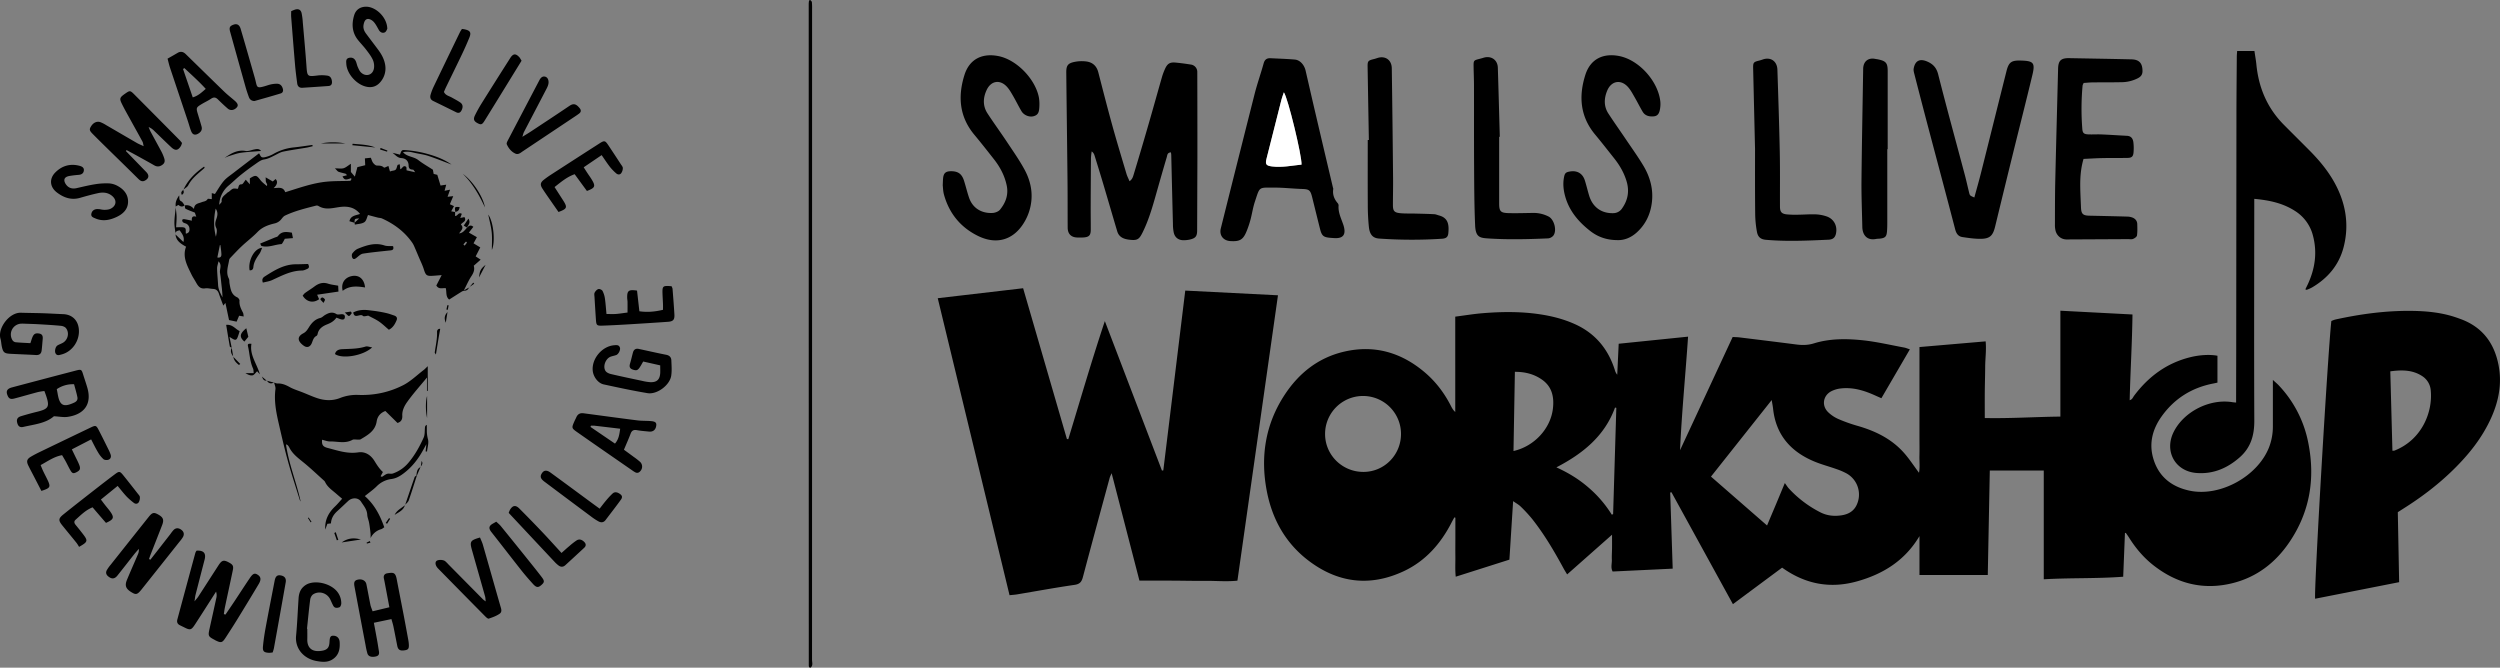 <svg data-name="Layer 1" xmlns="http://www.w3.org/2000/svg" viewBox="0 0 3902.34 1042.18"><rect x="0" y="0" width="3902.34" height="1042.18" fill="#808080" stroke="none"/><path d="M2996.16 541.72l103.3-8.87c1.32 13.57-.65 26.69-.72 39.79s-.51 26-.62 39c-.11 13.26 0 26.53 0 40.88 38.69.85 77.75-1.77 118-2.25V485l112.55 5.88c-.58 44.82-3.3 88.93-4.39 133.81 4.18-1.07 5.1-4.54 6.88-6.92 22.52-30.07 51.12-51.2 88-60.25 14.62-3.58 30.21-4.45 42.14-2.22v41.95c-2.22.48-4.39 1-6.58 1.41-33.58 6.51-60.68 23.52-80.53 51.28-13.75 19.24-19.87 40.88-13.46 64.32 8 29.37 28.82 45.84 57.72 51.77 47.31 9.7 105.42-22.49 123.23-67.41a89.74 89.74 0 006.13-33.2v-72.4c4.13 3.81 6.79 6 9.12 8.45a180.18 180.18 0 0146.27 90.38c10.92 55.39 2.31 107.46-29.7 154.57-21.5 31.65-50.38 54.16-87.87 63.66-45.69 11.57-87.07 1.34-124-27.5-15.39-12-27.85-26.72-38.21-43.23-1.58-2.51-3.33-4.92-5-7.35-.11-.16-.58-.08-1.5-.16l-2.74 68.38c-41.1 3.12-81.91 1.57-124 4v-169.8h-84.23c-1.05 54.31-2.09 108.41-3.15 163.1h-106.62v-60.71c-22.52 38-56.36 59.13-97.24 70.6-42.2 11.84-81 4.49-117.16-21.37l-76.8 57-95.9-174.65-2 .4c1.29 39.22 2.58 78.45 3.9 118.83l-93.72 4.47c-3.4-6-1-12.36-1.26-18.46s.24-12 .3-18c.07-6.26 0-12.52 0-21l-70.1 62c-2.11-3.56-4-6.5-5.66-9.57-14.49-26.66-29.82-52.8-48.67-76.66a223.37 223.37 0 00-18.28-19.79c-3-2.92-6.81-4.93-11.71-8.37-2 31.3-3.86 60.81-5.8 91.33l-83.77 26.63c-1.19-11.18-.43-21.33-.57-31.42s0-20 0-30v-30.69l-1.58-.48c-1.33 2.43-2.73 4.83-4 7.31-16.9 33.3-40.62 60.45-74.74 76.57-53.24 25-103.86 18.45-150.08-17.28-35.52-27.46-55.93-64.94-64.13-108.58-9.91-52.76-2.12-102.9 27.48-148.47 22.45-34.56 53.05-58.95 93.71-68.33 47.15-10.87 89 1.37 125.58 32.41 17.24 14.62 30.62 32.38 40.87 52.51 1.63 3.2 3.32 6.38 6.7 9.34V494.28c15.23-2 29.31-4.31 43.48-5.45 29.28-2.35 58.57-2.66 87.75 1.63 19.18 2.83 37.81 7.49 55.57 15.51 31.75 14.33 51.83 38.7 62.29 71.51a18.26 18.26 0 003.77 7.43c.73-15.64 1.46-31.29 2.26-48.35l108.3-11.07c-4.05 59.82-9.87 118.19-12.53 177.26l82.13-176.73c3.8.23 7.4.24 11 .68 29.41 3.61 58.82 7.21 88.21 11 9.33 1.22 18.24 1.2 27.49-1.68 25-7.75 50.81-7.53 76.32-4.87 21.76 2.28 43.24 7.4 64.82 11.37 2.57.47 5 1.58 8.75 2.79l-44.44 76.27c-3.27-1.43-6.19-2.67-9.07-4-17.18-7.84-34.9-13.41-54.07-11.26a43 43 0 00-15.14 4.43c-13 6.91-15.24 22.65-4.7 32.77a54.42 54.42 0 0015.65 10.47 243.13 243.13 0 0030 10.71c27.39 7.85 52.44 19.87 71.78 41.26 8.86 9.8 16.08 21.08 24.25 32 1.69-8.47.48-17.52.7-26.45.23-9.33.05-18.66.05-28V541.72zm-210.15 212.26c2.87 3.93 4.39 6.49 6.37 8.63a173.76 173.76 0 0049.18 37.14c10.64 5.39 21.66 6.35 33 4.62 10.34-1.58 19-6.23 23.62-16.29a37.8 37.8 0 00-16-49.19 103.49 103.49 0 00-15.57-6.67c-11.6-4.12-23.61-7.23-34.93-12-36.58-15.33-59.64-41.53-64-82.16-.43-4-1.26-8-2.16-13.61l-94.79 119.5 87.53 76.3c5-12 9.43-22.32 13.78-32.69s8.59-20.66 13.97-33.58zm-599.12-77a59.261 59.261 0 00-118.52.76c.16 32.8 27.11 59.14 60.24 58.88 32.48-.23 58.46-26.81 58.28-59.61zm329 126.42l2.08-.89 5-165.82-2-.56c-16.24 44.55-50.21 71.92-91.54 93.37 18.88 8.6 35 18.52 49.5 31a182.09 182.09 0 0137.01 42.93zm-151.26-223c-.73 41.86-1.45 82.59-2.17 123.61 32.37-7.28 57.76-34.83 61.51-66 2.2-18.3-1.28-34.73-17.62-45.85-12.09-8.26-25.79-11.82-41.67-11.77zm-586.06 325.92c-14.48-56-28.7-110.94-43.39-167.68-1.45 3.41-2.52 5.28-3.07 7.28-14.03 51.69-28.14 103.35-41.85 155.12-2 7.38-4.89 10.73-13 11.91-30 4.34-59.76 9.84-89.63 14.84-3.55.59-7.16.79-11.81 1.29-37.39-154.59-74.56-308.59-112.07-463.59l133.28-15.57c23 79.16 45.67 157.28 68.36 235.41l2.16.21c18.71-61.28 36.5-122.78 57.05-184.32q44.57 116.64 89.12 233.27l2.13-.21c11.41-93.17 22.75-186.33 34.27-280.69l144.72 7.34c-21.13 148.67-42.12 296.47-63.29 445.44-16.72 1.82-33.58.14-50.36.32-17 .19-34-.28-51-.35s-33.93-.02-51.62-.02zm1966.32 2.41l-131.09 25.86c-2.21-8.94 19.67-382.43 25.26-433.48a41.62 41.62 0 016-2.3c38.82-8.52 78.05-13.9 117.86-13.56 22.68.19 45.25 2.15 67.09 9 3.81 1.2 7.57 2.53 11.31 3.92 33.75 12.56 52.27 37.57 58.84 72.25 5.34 28.17.31 55-11.15 80.83-14.84 33.48-37.64 61.11-63.89 86.13-22.28 21.23-46.76 39.61-72.76 56-3.09 2-6.17 3.93-9.55 6.09.72 35.96 1.38 71.87 2.08 109.26zm-10.47-205.18a15.25 15.25 0 003.18-.19c43.06-17 60-60.52 56.63-94.12a29.21 29.21 0 00-13.55-22.31c-15.14-9.76-31.76-9.71-49.58-7.28 1.16 41.77 2.22 82.61 3.32 123.9z"/><path d="M3598.45 451.69c1.44-2.94 2.89-5.77 4.22-8.67 11-24.07 14.58-48.91 7.79-74.87a63.94 63.94 0 00-27.93-38.76c-18.94-12.29-40.19-16.85-63.76-19v12.32c-.07 111.3-.45 222.59.06 333.88.11 22.77-5.46 42-22.7 57.2-19.28 17-41.46 26.55-67.53 24.5-33.43-2.63-50.69-34-35.62-64.09 16-31.93 56.53-52.33 92.08-46.36 1.3.21 2.62.27 5.36.54v-9.8q.07-34.49.16-69 .18-182.43.35-364.87c0-32 .34-64 .57-95.94 0-2.92.33-5.84.54-9.19h27c1 7.21 2.3 14 3 20.83 3.51 36.4 17 68.24 42.94 94.38 13.38 13.47 26.86 26.84 40.25 40.31 14.15 14.23 27 29.58 37.08 46.94 18.72 32.41 25.38 67.19 15.91 103.81-7.18 27.75-24.56 48.34-49.19 62.8a62.16 62.16 0 01-8.15 3.66c-.5.24-1.23-.25-2.43-.62zM710.39 330.65v6.51c4.26.12 5-6.53 10.44-3.39l-2.4 6.48 6.54-1.38c4.08 6.81-3.54 7.89-5.54 11.66 5.39 5.34.43 9-2.78 13.83 6.44-.77 9-5.52 12.46-9l-.22.1c2.66-2.42 5.21-5.36 10-1.39l-7 9 12.51 7.15-5.23 9.58 10.51 6.42c-2.51 4.87-5 9.76-7.2 14l7.81 5.09-10.78 9.48c1.72 5.62 0 10.67-3.48 15.95-4.65 7-8 14.92-11.92 22.44l.12.79a10.88 10.88 0 00-2.86.81c-6.77 4.22-13.49 8.52-20.26 12.82-5.79-4.73-3.64-11.79-5.31-17.84-5.09-.41-10.92 2.36-14.71-4.1l8.34-16.24c-5.31.43-9 .75-12.72 1-10.84.81-12.13-.39-15.31-10.56-2-6.29-5-12.25-7.57-18.34s-5.07-12.14-7.76-18.14a34.92 34.92 0 00-3.57-5.94c-11.92-16.52-27.79-28.09-46.17-36.41-2.06-.93-4.55-.86-6.8-1.43-5-1.28-10.08-2.67-15.08-4-1.63 3.47-2.5 9-5.67 11.17-4 2.72-9.84 2.71-14.89 3.87-.16-1-.32-1.94-.49-2.91q3.64-3.37 7.28-6.76c-7.18.42-7.18.42-7.23 6.76l-8-2.41c1.85-8.9 9.88-9 16.56-11.37-9-11.55-21.47-12.43-33.41-10.58-11.06 1.71-21.47 4.46-31.77-2a5.41 5.41 0 00-3.8-.32c-16.38 4.21-32.85 8.17-48.19 15.5-2.14 1-3.84 3.24-5.4 5.18a18.58 18.58 0 01-11.17 7.11c-9.51 2.27-18.85 5.59-26.21 13.21-7.59 7.87-16.44 14.51-24.43 22-6.26 5.86-12.08 12.17-18 18.36a7.06 7.06 0 00-1.95 3.41c-1.46 9.63-5.52 19.18-.5 29 1.12 2.21.65 5.18 1.13 7.75 1.59 8.45 2.44 17.23 11.9 21.51 1.73.78 3.79 3.56 3.64 5.23-.63 7.14 2.44 12.93 5.48 18.88.7 1.37.63 3.14 1.11 5.81l-7.21-1.15-3.89 9.25-11.85-2.49c-1.79-8.5-3.63-17.22-5.64-26.78-1.41 1.8-2 2.51-3.3 4.2-2.46-6.61-4.88-12.59-6.9-18.7-1.54-4.68-4.36-7.16-9.35-7.38-4-.17-8.1-1.47-11.92-.86-8.08 1.29-11.33-3.73-14.51-9.45-2.34-4.22-5.09-8.23-7.18-12.56-6.58-13.7-14.31-27.23-8.24-43-8.35-4.61-15.54-9.23-16.49-19.09l12.32 11.73c2.2-7.66-2.06-12.91-5.91-18.25-4.08.87-7.41 1.91-6.14 6.84-.72-6.39-2.1-12.79-2-19.16.11-8.15 1.41-16.28 2.2-24.41l-.28-.27c.52 5.15 1.35 10.3 1.48 15.45s-.44 10.58-.75 16.88c3.91 0 7.82-.52 11.54.12 5.33.92 2.79 6.24 3.77 9.8 6.17-1.28 5.87-5.9 5.35-9.42a9.28 9.28 0 00-5-6.23c-3.24-1.21-6.4-1.49-6.1-6.12 1-.35 2-1.07 2.79-.94 3.85.64 7.66 1.51 12.29 2.47-.65-4.87.76-8.08 6.82-6.2l-2.18-6.36c-5.9-2.4-10.47-3.91-14.64-6.17-1-.57-.78-3.51-1.13-5.36l-.16.28c5.28-1.06 9.86.27 14.59 5.53.37-8.59 7.13-8.59 11.74-10.5 3.45-1.42 7.3-1.16 9.59-5.11.43-.75 3.61.09 6.41.24v-9.42l4.92 1.39c4.57-6.84 8.59-14.1 13.84-20.33 4-4.69 9.37-8.19 14.31-12 13.43-10.38 26.94-20.64 40.76-31.2 1.46 2.3 2.27 5 4 5.94s4.56.41 6.68-.22a48.69 48.69 0 0011.08-4.33 80 80 0 0133-10.61c9.52-1 19-2.51 28.47-3.8l.42 2c-3.2.75-6.38 1.66-9.63 2.22-12.1 2.07-24.29 3.72-36.31 6.19-4.43.91-8.57 3.47-12.71 5.55-5.61 2.82-10.89 5.79-17.47 6.78-4.84.73-9.42 4.42-13.69 7.39-7.86 5.47-15.57 11.18-23 17.17-6.19 5-11.84 10.59-17.9 15.72a41.22 41.22 0 00-15.14 30.47c1.34-1.84 4-3.79 3.81-5.5-.62-6.9 4.79-9.42 8.53-13.18.91-.92 2.29-1.35 3.29-2.2 5.9-5.07 5.88-5.09 13.24-4.09 1.83-2.12.49-7.31 6.18-7.08 1.85.07 3.89-4.22 6.38-7.16l6.39 7.22v-9.38c9.13-5.62 10.37-5.17 16.51 2.77 2.72 3.52 6.55 6.17 10 9.27.86-2.6.59-2.46-1.12-5.76-.83-1.62-.44-3.87-.76-7.86l11.16 6.5 4.35-3.83c4 3.92 2.49 9.2-3 14.12 7 0 14.82-2.77 18.08 6.45 21.32-6.53 42.27-14.27 64.54-16.45 10.91-1.07 21.94-.89 32.91-1.19 3-.09 6.41.59 5.51-4.37-8.8 3.28-10.52 3-13.58-2.63 1.3-.36 2.5-.7 3.71-1 .93-.25 1.86-.48 3.22-.82-.75-1-1.14-2.07-1.81-2.27-3.75-1.15-7.65-1.84-11.31-3.2-1.54-.57-2.61-2.4-5.59-5.31 6 0 10.1.82 13.58-.23s6.71-4 11.31-6.9v12.82l6.21 7.22c1.54-5.78 2.78-10.46 3.94-14.81l12.22-3c-.17-3.65-.3-6.54-.5-10.67l9.26-1c1.31 3.11 1.92 5.83 3.46 7.84s3.92 4.33 6 4.37c4.09.06 7.64 0 11 3.08.72.69 4-1.31 7-2.42.8 2.84 1.55 5.51 2.43 8.62.61-.22 1.34-.52 2.1-.74 2.31-.68 5.3-.67 6.77-2.17 1.68-1.7 1.89-4.8 3-7.15.3-.61 1.72-.68 3.39-1.26.3 2.78.57 5.21.85 7.8 3.22-.92 4.48-7 8.9-3.88 1.13.79.68 3.82.92 5.57l13.47 3c-1.62-2-2.51-4-3.48-4.07-4.41-.15-6.72-1.58-6.79-6.47-.11-7.18-4.69-11.19-11.34-11.58-5.66-.34-8.35-4-13.83-8.28l11.67 2.9c2.47-6.86 2.54-7.59 8.55-7.06a181.76 181.76 0 0128.48 4.38c15.3 3.86 30.27 8.9 43.47 18.16-12-4.53-24-9.38-36.16-13.46-6.51-2.19-13.47-3.06-20.22-4.51-2.91-.63-5.8-1.42-8.74-1.79a29.06 29.06 0 00-10.69.46c6.37 7.4 16.63 6.65 23.79 12.25 6.88 5.39 14.6 9.71 22.89 15.12l1.15 6.55 5.7 1.4c1.85 6.13 3.45 11.44 5.05 16.73l8.86-1.34-2.56 9.54 8.56-1.72-3.87 11.08 8.85-1c-2 4.83-3.55 8.51-5.27 12.63l6.42 2.94c-1.44 2.72-2.75 5.2-4.31 8.13l6.48 1.15zm-369.34 77.28c-.9 4.36-2.27 7.8-2.19 11.21.19 8.6 1.1 17.18 1.58 25.77.41 7.16 3.7 13.13 6.84 19.18-.11-6.44-.8-12.65-1.52-18.86-.74-6.49-1.24-13-2.35-19.46-.95-5.58 3.69-11.9-2.36-17.84zm-4.4-82.29c-3.21 15.18-3.33 29.53.39 43.86.89-4.58 2.35-9.88.55-13.58-2.59-5.29-1.55-9.42.14-14.18 1.82-5.09 2.89-10.31-1.08-16.1zm2.65 76.26c3.39.62 6.46-.17 6.3-5s-1-9.58-1.56-14.36l-.86.09c-1.26 6.22-2.51 12.48-3.92 19.27zm389.64-23.17l-1.55-1.77-4.08 4.51 2 2zm1098.82-140.9c-5.84.33-5.65 4.56-6.48 7.36-5.88 19.76-11.52 39.59-17.13 59.42-5.71 20.19-11.61 40.3-21.1 59.13-4.91 9.74-7.91 11.7-18.83 10.6-8.86-.89-17.32-3.3-20.3-13.25-7.25-24.21-14.25-48.5-21.46-72.73-4.55-15.3-9.25-30.55-14-45.8a11.7 11.7 0 00-4.38-6.24 92.67 92.67 0 00-1.15 10q-.35 39-.45 77.92c0 11.33.16 22.65.14 34 0 9.16-2.62 11.9-11.72 12.44-3 .18-6 .12-9 .07-9.77-.15-15.26-5.52-15.32-15.36-.16-25 0-50-.28-75-.56-55.64-1.33-111.28-1.91-166.91-.12-11.34 2.48-14.87 13.57-17a56.28 56.28 0 0117.71-.54c9.77 1.28 16.14 7 18.7 16.9 7.15 27.69 14.24 55.4 21.87 83 7 25.3 14.65 50.44 22.14 75.61 1.12 3.73 3 7.24 4.72 11.42 4.65-3.1 5.61-7.56 6.77-11.38q12.45-41 24.3-82.25c6.74-23.31 13.19-46.7 19.89-70a94.45 94.45 0 014.23-11.19c3.81-8.75 7.73-11.25 17-10.35 8 .76 15.86 1.85 23.75 3.09a11.58 11.58 0 019.85 11.81q.2 64.47.17 128.93c0 13.33-.08 26.66-.13 40q-.12 39-.27 78c0 9.31-2.46 12.36-11.57 14.44a46.76 46.76 0 01-8.93 1c-8.22.27-14.18-3.94-16-11.88a63.72 63.72 0 01-1.27-12.88q-1.38-54-2.63-107.91c0-1.4-.27-2.7-.5-4.47zm254.04 133.76c-1.66-.11-3.32-.21-5-.35-11-.91-13.57-3.05-16.32-13.93-4.15-16.44-8.17-32.91-12.27-49.36-2.84-11.41-4.78-12.65-16.35-13-14.3-.48-28.58-2.13-42.87-2.12-24.85 0-22.24-1.92-30.25 22.13-3 9.11-4.38 18.77-6.85 28.09a152.2 152.2 0 01-5.66 17c-5.6 14.11-10.63 17.17-25.71 16.27-11.1-.66-17.61-9.08-14.92-19.8q26.26-105 52.78-209.87c4.1-16.09 9.68-31.8 14.12-47.81 1.64-5.92 5-8.23 10.71-7.95 12.63.63 25.28 1 37.88 2.08 8.08.67 14.77 8.13 16.9 17.38 5.06 22 10.1 44.07 15.26 66.08q13.65 58.28 27.42 116.5c.15.65.58 1.32.49 1.92-1.39 8.66 1.38 15.94 7 22.4a5.63 5.63 0 011.28 3.7c-.79 10.05 3.47 18.84 6.68 27.9.45 1.26.91 2.51 1.27 3.79 3.99 13.98-1.08 20.13-15.59 18.95zm-50.19-114.63c.7-13.47-21.35-104.55-27.59-112.86-1.44 4.36-2.85 7.94-3.8 11.65-7.77 30.52-15.4 61.08-23.18 91.61-2.26 8.84-1 11.23 8.39 12.44 15.63 2.01 30.9-1.31 46.18-2.84zM427.72 597.21c1.85.49 3.7 1.43 5.53 1.37 6.94-.23 12.78 2.2 18.8 5.55 6.57 3.66 14 5.8 21 8.61 7.35 2.94 14.58 6.23 22.08 8.73 11.62 3.88 23.64 4.4 35.12 0a70.15 70.15 0 0128-5.05c25.19 1.08 49.11-3.9 71.19-15.21 11.66-6 21.42-15.66 32-23.74 1.82-1.4 3.38-3.14 6.27-5.86v38.56l-1.23.05v-20.93c-10.86 13.24-21.45 25-30.64 37.83-4.43 6.17-8.32 13.5-7.87 21.91.29 5.58-1.84 9.61-7.52 11.17l-18.9-18.65c-8 3-12.4 8.66-13.59 16.34-2.3 14.85-13.83 21.17-25 27.84-1.27.75-3.23.37-4.87.44-2.65.11-5.81-.76-7.87.38-11.38 6.36-23.4 2.35-35.1 2.53-4.08.06-8.19-1.7-12.34-2.64-.73 7.76 1.24 10.86 8.66 12.78 15.61 4 30.7 9.5 47.7 6.91 10.11-1.54 19.2 3.29 25.48 13.52 3.59 5.85 7.55 12.22 13.11 17.17-1.17 2.14-2.37 4.32-3.59 6.56 1.08.45 1.86 1.07 2.19.88 2.73-1.52 5.2-3.76 8.1-4.65 2.67-.83 6 .45 8.64-.45a55 55 0 0024.42-16.78c10-11.77 17.47-25.24 23.76-39.2 2.2-4.88 1.48-11.05 2.18-16.62.15-1.19.66-2.33 2.82-3.37v9.36a51.82 51.82 0 001.84 13.3c1.44 5.87-.86 12.65-1.55 19l-2.16-.25c.35-3.36.69-6.72 1.15-11.26-2.15 3.9-3.74 6.79-5.34 9.67-7.82 14.16-17.64 26.65-30.73 36.33-5.6 4.15-11.34 7.47-18.77 8.42a39.12 39.12 0 00-22.79 11.41c-5.34 5.3-11.61 9.65-18.41 15.19 14.72 13 23.43 29.13 30.35 48.65-1.11.7-2.91 2.39-5 3.06a26.18 26.18 0 00-16.41 13.86 68.69 68.69 0 00-.05-7.32c-.6-5.53-1.27-11.08-2.24-16.56-.75-4.24-2.71-8.36-2.9-12.58-.38-8.3-5.64-14.13-9.67-20.39-4.32-6.7-14.07-6.74-20.13-1.07-5.58 5.22-11.09 10.52-16.76 15.65s-9.6 11-10.08 19.34l-5.62.64c-1.07 2.95-2.16 6-3.26 9-1-14.78 5-26.33 15.29-36.12 3.74-3.57 7-7.6 11.06-12-3.46-2.95-6.2-5.22-8.87-7.57-6.47-5.68-13.93-10.4-17.77-18.61a7.75 7.75 0 00-1.88-2.32c-10.58-9.48-20.85-19.33-31.88-28.26-8.59-7-17.39-13.44-22.33-23.74a14.11 14.11 0 00-2.38-3.19c-.4-.44-1.13-.57-2.57-1.25 4.4 30.94 16.42 59.31 22.93 89.29a15.22 15.22 0 01-1.43-2.62c-6.27-20.32-13-40.52-18.61-61-5.36-19.4-9.8-39.06-14.31-58.68-4-17.47-7.38-35-5-53.17.42-3.31-1.35-6.89-2.11-10.35zm2654.1-288.94c3.49-12.87 7.16-25.57 10.38-38.38 13.31-52.88 26.44-105.8 39.74-158.67 3.6-14.29 7.69-17.13 22.61-16.7 19.78.58 22.45 3.5 17.83 22.72-10 41.7-20.62 83.26-30.88 124.91q-13.71 55.68-27.21 111.41c-3.56 14.65-8.41 19.24-23.3 19.24-9.26 0-18.55-1.39-27.74-2.75-6.64-1-9.64-5.55-11.36-12.15-13.63-52.41-27.69-104.77-41.54-157.16q-11.21-42.42-22.09-84.93c-.73-2.82-1.62-5.94-1.14-8.69 2.16-12.28 9.43-16.07 21-11.14 8.94 3.81 14.56 9.5 17.22 20 13.32 52.53 27.71 104.77 41.65 157.14 2.39 9 4.33 18.1 6.6 27.13 1.22 5.1 1.33 5.07 8.23 8.02zm170.44-60.22c-4.62 15.7-5.36 30.61-5.1 45.59.18 10 .74 20 1.12 29.95.4 10.36 2.94 12.85 13.13 13.07 19.64.43 39.28.84 58.92 1.41a24.29 24.29 0 018.68 1.69c4.2 1.8 7 5.19 7.13 10 .13 5.95.44 12-.46 17.82-.32 2.1-3.63 4.36-6.07 5.34s-5.25.32-7.91.34l-95.91.5c-8.12 0-15.15-5.45-17.25-13.84a37 37 0 01-.92-8.92c.07-21.93 0-43.86.45-65.78 1.34-59.26 3-118.52 4.47-177.77.28-12.96 4.57-16.96 17.72-16.68 32.3.6 64.59 1.12 96.89 1.88 12.19.29 17.13 6.16 17.16 18.33 0 5.55-2.6 8.69-7 11a57 57 0 01-26 6.33c-15 .33-30 .15-45 .33-4.6.05-9.2.55-13.88.86-.72 1.74-1.54 2.89-1.65 4.1a399.2 399.2 0 00-.41 67.84c.49 6.12 2.45 8 9 8.3 7 .34 14-.21 21 .09 13.28.56 26.54 1.48 39.81 2.17 6.7.35 9.32 4.79 9.93 10.49a76.32 76.32 0 01.15 16c-.61 5.93-3 7.92-9.28 8-13 .26-26 0-39 .28-9.9.19-19.8.84-29.72 1.28zm-727.69 126.74c-16.65-.09-30.36-4.93-42.21-14.16-17.9-13.94-32.38-30.68-38.89-53-2.91-10-4.15-20.22-2.22-30.61 1.27-6.83 2.82-8.28 9.56-9.37 11.14-1.82 19.55 3.1 23 13.87 2.52 7.92 4.36 16.05 6.8 24 5.5 17.88 19.13 27.61 37.26 27.21a16.6 16.6 0 0014.23-7.64c9-12.84 11.4-26.62 7-41.71-4-13.66-11-25.62-19.8-36.64-9.75-12.25-19.34-24.63-29.37-36.65-23.43-28.08-25.91-59.7-15.34-93.09 8-25.33 28.25-34.29 52.66-29.56 31.3 6.05 61.15 39.58 64.44 71.25a42.42 42.42 0 01-.28 9.94c-1.14 8.54-3.8 12.4-10 13-6.82.62-13.48-.74-17.35-7.28-4.4-7.44-8.25-15.21-12.57-22.7-3-5.18-5.83-10.57-9.65-15.09-11.13-13.15-26.57-10.88-33.16 5.07-4.88 11.83-5.48 24.16 1.8 35.45 8.71 13.41 17.98 26.41 26.91 39.65 9.3 13.8 19.06 27.33 27.62 41.57 10.7 17.8 16.1 37.2 13.39 58.26-2.33 18.15-9.79 33.78-23.41 46.17-8.98 8.16-19.55 12.5-30.42 12.06zm-1053.01-85.51c.22-4.91.27-7.58.47-10.23.68-8.73 3.91-11.75 12.53-11.79 11 0 16.84 4.15 20.29 15.08 2.69 8.55 4.79 17.31 7.63 25.81 6.3 18.82 22.31 25.2 37.09 24.25 3.92-.26 8.89-2.17 11.27-5 9-10.93 13.63-23.47 10.55-38-3.23-15.34-10.38-28.73-19.95-40.91-10.07-12.84-20.15-25.68-30.6-38.22-23.39-28.09-25.87-59.76-15.41-93.13 8.08-25.78 28.64-34.27 52.6-29.67 28.87 5.44 58.43 36.19 63.72 65.2a65.48 65.48 0 01.61 13.94c-.33 9.56-2.58 13-9 14.8-6.56 1.81-15.08-1.43-18.91-7.88-4.42-7.42-8.17-15.25-12.5-22.74-3-5.16-5.91-10.53-9.84-14.95-10.85-12.24-25.21-10.08-32.09 4.8-5.63 12.16-6.15 24.72 1.35 36.3 9.83 15.08 20.45 29.6 30.39 44.55 9.38 14.13 19.19 28.07 27.3 42.92 11.42 20.94 14.75 43.35 7.07 66.57a79.51 79.51 0 01-5.55 12.78c-16 29.64-43.12 39.39-73.37 24.81-27.39-13.2-45.56-35.15-53.72-64.74-1.48-5.34-1.51-11.14-1.93-14.55zm1267.94-57.07c-1.06-45-2-84.65-2.92-124.26-.26-10.55.14-11.13 10.1-13.58 1.6-.4 3.18-.92 4.74-1.48 12.27-4.4 22.53 2.44 23 15.84 1.4 42.92 2.84 85.84 3.71 128.77.58 28.3.17 56.62.3 84.92 0 8.42 2.58 11.38 10.94 12.25a148.86 148.86 0 0016.9.48c9.33-.11 18.66-.87 28-.55a61.28 61.28 0 0116.56 3.06c11.54 3.75 17.48 14.72 15.09 26.59-1.32 6.52-4.69 9.57-11.72 9.9-32.6 1.49-65.2 3-97.8.16-7.93-.69-12.54-4.21-14-12.86a162.89 162.89 0 01-2.65-26.79c-.42-35.95-.25-71.91-.25-102.45zm-399.4-18.72v104c0 12.19 2.11 14.8 14.29 15.15 12.64.37 25.31-.11 38-.26a51.19 51.19 0 0125 5.7c8.68 4.6 13.18 21.86 7.31 29.65a12.33 12.33 0 01-8.22 4.37c-31.63 1.36-63.26 2.17-94.9 0-11.86-.83-18.23-2.32-19-20.24-1.33-30.59-1.42-61.24-1.61-91.87-.25-42-.07-83.95-.17-125.93 0-10-.47-20-.61-30-.14-9.66.06-9.84 9.24-12.18 1.94-.49 3.88-1 5.78-1.6 12-3.94 22.41 2.84 22.81 15.31 1.14 36 2.06 71.94 3.06 107.91zm-203.4 5q-1-56.91-1.95-113.81c-.17-9.31.54-10.24 10.11-12.56 1.62-.39 3.2-.92 4.77-1.45 12.43-4.21 22.68 2.62 22.87 16q1.21 85.86 2 171.73c.13 14-.25 28-.23 41.95 0 8.63 2.08 11.4 10.73 12.35 7.55.84 15.24.45 22.87.65 10.27.27 20.55.45 30.81 1 2.59.13 5.12 1.32 7.68 2 14.12 3.81 15.71 14.25 14.38 27.68-.63 6.31-3.76 8.24-10.21 8.65a725.3 725.3 0 01-97.79-.3c-8.34-.6-14.55-4.5-16-18.1a346.87 346.87 0 01-1.71-34.87c-.21-33.62-.07-67.24-.07-100.85zm809.23 14.31v115c0 4.33-.08 8.67-.41 13-.67 8.7-2.85 10.81-11.71 11.75a48 48 0 00-5 .37c-14.53 3.08-21.61-6.11-21.86-18.69-.47-24-1.53-47.95-1.3-71.92.56-58.29 1.74-116.58 2.64-174.88.17-11.39 7.69-17.7 18.66-15.53 1.63.33 3.3.5 4.92.85 12.14 2.6 14.69 5.8 14.69 18.16v122zM351.96 959.32c4.62-6.82 9.29-13.61 13.85-20.47 8.1-12.2 16-24.52 24.24-36.65 4.75-7 7.42-8 11.86-5.26 5.27 3.24 6.2 7.54 2 14.58-11.21 18.89-22.67 37.63-34.17 56.34-5.75 9.36-11.74 18.58-17.73 27.78-5.08 7.79-7 8.21-15.52 4-.59-.29-1.15-.67-1.74-1-9.52-5-10.09-6.09-7.86-16.3 3.56-16.24 7.22-32.46 10.74-48.71a18.41 18.41 0 00-.37-10.14c-1.13 1.77-2.24 3.56-3.37 5.32-9.7 15.12-19.32 30.29-29.11 45.34-6.26 9.63-7.79 9.94-17.67 4.89-2.07-1-4.17-2-6.26-3.07-3.9-1.9-5.13-5-4-9.09q14-52 28.12-104a15.78 15.78 0 011.84-3.33c11-.73 15.17 4 12.58 13.94q-7.15 27.51-14.19 55c-.64 2.53-.83 5.17-1.61 10.18 2.89-3.58 4.55-5.29 5.82-7.24 10.51-16.2 20.93-32.45 31.42-48.67 5.55-8.59 8.34-9.3 17-4.5 5.83 3.22 6.93 5.47 5.52 12.15-4 19.2-8.22 38.38-12.26 57.58-.74 3.49-1.14 7.05-1.69 10.58zM196.53 235.8l31.68 32.64c5.06 5.24 4.38 10-1.93 13.43-4.31 2.34-7.42.26-10.52-2.81-13.7-13.57-27.5-27.08-41.32-40.57-10-9.8-20-19.55-29.83-29.51-5.25-5.32-5.39-7.2-2.34-12 3.49-5.53 8.93-8.15 14.35-6.32a50.42 50.42 0 018.87 4.52c16.12 9.34 32.18 18.77 48.32 28.08 2.86 1.65 6 2.84 10.43 4.93-.8-3.24-.9-5.39-1.83-7.11-6.16-11.4-12.53-22.7-18.77-34.06-4.63-8.45-9.49-16.81-13.66-25.49-3.87-8-3-9.61 6.19-15.93 6.41-4.43 7.26-4.42 13.41 1.76q35.6 35.76 71.07 71.64c1.15 1.16 2.11 2.52 3.46 4.15a22.31 22.31 0 01-1.58 4.49c-4.46 7.38-8.81 8.14-15.13 2.26-9-8.39-17.77-17.07-26.67-25.6a25.65 25.65 0 00-8.76-6c1 2.42 1.9 4.94 3.14 7.25 5.66 10.56 11.47 21 17.11 31.59a66.07 66.07 0 013.54 8.25c1.56 4.21 2.43 8.3-2 11.63-4.15 3.13-8.23 3.78-12.91 1.11-9.82-5.62-19.74-11.07-29.64-16.53-4.53-2.5-9.13-4.88-13.69-7.32zM1264.78 0c.88 1.1 2.39 2.12 2.51 3.29a100.45 100.45 0 01.32 11q0 507.79-.08 1015.59c0 4.14 2 9.12-2.39 12.32a8.91 8.91 0 01-1.58-.39 1.4 1.4 0 01-.59-.68 5.9 5.9 0 01-.51-1.9q-.09-516.78-.11-1033.58a45 45 0 01.54-4.87zM234.74 873.67q15.64-20 31.28-40.09a60.8 60.8 0 014.92-6.28c3.52-3.46 7.58-3.52 11.76-.58s5.32 6.88 3 11.33a47.91 47.91 0 01-5.28 7.25q-29.52 37.19-59.08 74.33c-6.43 8.08-8.73 9-14.53 5.73-10.19-5.67-12.56-10.77-8.66-20.19 5.47-13.2 11.3-26.25 16.92-39.4a16.91 16.91 0 001.61-9c-2.48 2.88-5.05 5.68-7.4 8.66-8.69 11-17.22 22.06-26 33-4.46 5.57-9 5.71-14.4 1.22-3.4-2.8-4.06-6.12-2.1-9.74a56.93 56.93 0 015.76-8.12q29.51-37.18 59.07-74.32c6-7.59 8.36-8.3 15.65-4.16 7.58 4.3 9 8.13 5.77 16.48-5.88 15.2-11.9 30.35-17.83 45.53-.94 2.41-1.74 4.88-2.61 7.31zM84.15 649.73c-12.68 11.16-30.65 12.68-47.7 16.66-5.62 1.31-8.48-1.28-9.76-7.16-1-4.81.74-8 6.25-9.62 8.25-2.5 16.56-4.81 24.93-6.85 17.82-4.33 19.91-7.82 14.21-24.75-.73-2.19-1.57-4.35-2.76-7.64A94.53 94.53 0 0059.16 612c-12.2 3.23-24.32 6.78-36.52 10-3.9 1-7.79 1.56-10.21-3.31-3.71-7.47-2-11.81 6.32-14q49.58-13.2 99.23-26.15c9-2.35 9.34-2 12 6.65 2.08 6.66 4.37 13.25 6.31 19.94 7.62 26.22-5.52 42-30.94 45.61-6.36.85-13.09-.57-21.2-1.01zm31.48-49.95a44.5 44.5 0 00-27 7.66c.53 2.75 1 5 1.39 7.29 3.07 18.45 9 21.49 25.77 13.74 4.1-1.9 5.81-4.71 5-8.54-1.32-6.74-3.37-13.34-5.16-20.15zm465.95 354.41l26.22-6.29c-2.29-12.15-4.36-23.18-6.45-34.2-.68-3.59-1.33-7.18-2.13-10.75-1-4.54 1.18-7.42 5.23-8.07 9.39-1.49 12.75-1.6 14.79 9.19 3.59 18.93 7.35 37.83 11 56.75 2.43 12.73 4.76 25.48 7.09 38.22a52.25 52.25 0 01.85 6.93c.34 7.08-1.06 8.6-8.3 9.33-5.77.59-8.63-1.44-9.79-7.22-2-10.09-3.9-20.22-6-30.3-.72-3.5-1.85-6.91-3.09-11.43l-27.42 5.77c2 10.51 3.73 19.89 5.43 29.3.88 4.9 1.55 9.85 2.42 14.75.72 4 .34 7.25-4.44 8.45-6.76 1.69-12 .22-13.46-4.53a107.83 107.83 0 01-2.84-12.63q-8.75-46-17.39-92.07c-1.27-6.76.14-9.51 5.37-10.63 6.42-1.38 12.07 1.49 13.24 7.15 2.23 10.73 4.09 21.54 6.31 32.27.63 3.13 2.04 6.11 3.36 10.01zm392.35-252.2c5.8 4.25 10.59 7.72 15.35 11.26a106.64 106.64 0 019.44 7.32 10.18 10.18 0 011.24 14.27c-2.24 2.95-5.07 4.26-8.67 2.24-.87-.49-1.75-1-2.56-1.54-29.24-20.26-58.53-40.43-87.65-60.87-9.15-6.42-8.94-6.76-4.46-17.06.93-2.13 2.08-4.17 3-6.3 2.16-4.93 5.93-6.93 11.18-6.23 28 3.72 55.94 7.57 84 11.1 6.87.87 13.88.58 20.8 1.1 7.19.54 9.28 2.32 8.79 6.8-.72 6.68-4.85 10.26-11.25 9.61s-12.6-1.08-18.8-2.2c-5.13-.93-8.11.4-10 5.46-3.02 8.04-6.58 15.88-10.41 25.04zm-14-9.56c6.11-7 6.89-14.7 8.14-23.22-14-1.64-27.08-3.22-40.22-4.72a46.63 46.63 0 00-5.42 0l-.7 1.92zM261.55 91.55c6-3.41 10.87-6.13 15.69-9s9-1.72 12.64 1.88c20 19.49 39.92 39.1 60 58.51 5.17 5 10.89 9.43 16.34 14.14 5.17 4.46 6.11 7.59 3.27 10.72-4 4.43-9.82 5.3-14 1.67-5.27-4.58-10.35-9.39-15.33-14.29-3.33-3.29-6.4-3.94-10.54-1.16-4.67 3.14-9.86 5.49-14.7 8.41-8.82 5.32-9 5.94-5.94 16 1.91 6.35 3.91 12.67 5.66 19.06 1.33 4.85-.75 8.35-4.88 10.91-5 3.08-9 2.17-11.24-3.31-2.13-5.22-3.49-10.74-5.28-16.09q-13.89-41.51-27.79-83.11c-1.45-4.4-2.43-8.89-3.9-14.34zm59.6 47.17c-10.83-11.9-22.29-22-33.37-32.45l-2.07 1.43c5 14.6 10 29.2 15.16 44.3 8.6-2.51 13.96-7.79 20.28-13.28zm709.4 431.59l-26.56-6c-2 3.41-3.52 6.31-5.32 9-3.32 5-5.42 5.46-10.9 3.6-5-1.68-5.69-4.77-4.33-9.35 1.71-5.72 3-11.56 4.57-17.32 1.26-4.57 4.28-6.62 9-5.61 14.31 3.05 28.57 6.34 42.92 9.17 5.13 1 7.81 3.88 8 8.66.31 8 1 16.11-.18 23.93-2.16 14.76-22.12 29.78-37 27.29-23-3.83-45.74-8.73-68.49-13.67-8.86-1.93-16.16-12-17.05-21.42-1.74-18.65 14.47-38.06 33.28-39.67 3.57-.31 7.65-1 9.18 3.74 1.13 3.52-2.12 10.14-5.71 11.51-2.79 1.06-5.8 1.53-8.62 2.53-8 2.82-12.84 15.41-8.1 22.39 1.63 2.4 5.29 4.05 8.32 4.76 16.19 3.78 32.46 7.19 48.72 10.63a76.65 76.65 0 0012.78 2.07c10.16.39 14.81-4 15.49-14 .2-3.57 0-7.21 0-12.24zM47.43 535.65c1.5-4.42 2.18-7 3.23-9.43 2.27-5.25 4.79-6.45 10.21-5.64 5.26.78 6.22 4.18 5.79 8.67-.57 5.95-.93 11.93-1.67 17.86-.63 5.11-3.6 7.38-9 7.07-13.3-.79-26.62-1.21-39.92-1.93-9.38-.5-11.31-2.22-13.3-11.61-.82-3.9-.9-8-2-11.79-4.85-16.17 13.53-41.29 31.86-40.69 11.65.38 23.31.42 35 .81 10.31.34 20.62 1 30.94 1.4 13.28.48 22.49 8.66 24.31 21.83 2.56 18.49-9.54 36.84-27.18 41.19-3.2.79-6.63 2.23-8.88-1.62-2-3.36-.35-10.57 2.89-12.56 2.53-1.56 5.44-2.51 8.07-3.93 8.19-4.43 11-15.79 5.17-23.1-1.59-2-5-3.3-7.72-3.57-11.25-1.1-22.56-1.75-33.85-2.42-7.31-.43-14.64-.61-22-.87a52.78 52.78 0 00-7-.06 16.91 16.91 0 00-12.76 26 7.19 7.19 0 004.78 2.95c7.56.73 15.13 1 23.03 1.44zm701.83 303.37c1.64 4.07 3.43 7.58 4.49 11.29 9.09 31.61 18 63.27 27.07 94.88 1.31 4.55 3.64 9.7-1 12.85-5 3.46-11.06 5.63-16.91 7.6-1.32.44-4-2-5.56-3.6q-36.86-37.26-73.56-74.68c-4-4.13-5-8.88-2.83-11.4s10.48-2.71 14 .06a58.79 58.79 0 014.94 4.92q27 27.34 54.06 54.66a44.59 44.59 0 004.18 3.14c-.39-3.44-.35-5.61-.91-7.61-6.83-24.31-13.79-48.58-20.62-72.88-3.66-12.97-2.42-14.94 12.65-19.23zm66.1-625.44c5.5-3.42 9.12-5.54 12.61-7.85 20.29-13.4 40.58-26.72 60.69-40.34 6.41-4.34 10.4-3.52 16.09 3.37 2.57 3.1 2.53 6-.86 8.57a106.11 106.11 0 01-5.7 4l-82.21 54.86c-3.56 2.38-7 5.75-11.74 3.47-6.27-3-10.44-8.23-13.19-14.42-.61-1.38.48-3.84 1.35-5.51q24.72-47.24 49.54-94.53c1.87-3.58 4.54-6.41 8.43-5.67 4.54.86 6 5.27 5.9 9.31-.11 3.12-1.47 6.38-2.94 9.24-11.76 22.74-23.7 45.39-35.52 68.1-.83 1.61-1.17 3.47-2.45 7.4zm123.75 28.55l-28 19c2.25 3.51 3.93 6.2 5.68 8.85 2.37 3.61 5 7.1 7.16 10.81 6 10 4.89 12.53-7.81 17.3l-9.72-13.27-9.42-12.9c-12.23 4.35-21.22 12.12-31.38 20.07l11.39 17.72c.72 1.12 1.45 2.23 2.16 3.35 6.82 10.83 6.06 12.88-7.38 17.84-4.35-6.25-8.88-12.71-13.37-19.21-4-5.74-8-11.44-11.77-17.32s-3.29-9.35 2.17-13.7c3.89-3.1 8-5.93 12.19-8.63q36.84-23.85 73.77-47.55c9-5.76 9.6-5.58 15.63 3.48q9.39 14.11 18.63 28.33c1.26 1.94 3.14 4 3.16 6.08a14.05 14.05 0 01-2.5 7.87c-2.09 2.88-5.45 2.51-7.94.29a77.34 77.34 0 01-9.64-9.94c-4.3-5.5-8.06-11.37-13.01-18.47zM142.26 685.86l-30.1 15.57c2 4.14 3.54 7.29 5.06 10.46 2.28 4.8 4.91 9.48 6.73 14.46 2 5.54.78 7.92-4.23 10.57s-6.88 2.25-9.72-2.63c-2.68-4.59-4.91-9.45-7.45-14.13-1.73-3.18-3.64-6.27-5.64-9.68-12.54 2.23-22.16 9.39-33.5 15.48 1.46 3.5 2.59 6.49 3.95 9.37 2.14 4.51 4.51 8.91 6.66 13.42 5.47 11.41 4.68 13-9.4 17.52-3.53-6.86-7.16-13.9-10.79-20.93-3.21-6.21-6.55-12.36-9.61-18.64-3.29-6.75-2.22-10.21 4.28-14 4.3-2.51 8.73-4.84 13.22-7q39.12-18.88 78.28-37.64c9.94-4.75 10-4.71 15.1 5.19s9.88 19.62 14.76 29.47a67.16 67.16 0 012.7 6.43c1.35 3.67.3 7.12-3.11 8.39-2.34.88-6.32.65-8-.84a44.15 44.15 0 01-8.55-10.87c-3.64-5.97-6.64-12.28-10.64-19.97zm2.27 106.03c-11.18 4.51-18.52 12.33-26.46 19.32-2.82 2.5-2.39 5.15-.18 7.88 4 4.91 8 9.82 11.82 14.84 7.87 10.28 7.44 12-6.31 19.7a56.28 56.28 0 00-3.88-6.15c-7.29-9.09-14.75-18-22.08-27.11-6.5-8-6.47-11 1.48-17.38 16.85-13.56 33.93-26.85 51-40.17q14.56-11.37 29.32-22.49c6.74-5.05 7.88-4.94 13.06 1.43 7.76 9.56 15.33 19.28 22.93 29 1.23 1.56 3 3.28 3.08 5a14.31 14.31 0 01-1.59 8c-1.72 2.81-5 3.4-7.85 1.15a101.81 101.81 0 01-11.16-9.76c-4.72-5-8.94-10.53-14.07-16.66l-26.15 21.25c2.67 3.53 4.78 6.39 7 9.18 2.46 3.15 5.13 6.14 7.44 9.39 6.78 9.55 5.84 12.38-6.48 17.88-6.74-7.7-13.6-15.7-20.92-24.3zM946.7 490.14c5.73 0 10.36.28 14.94-.07 5.9-.47 11.75-1.45 17.9-2.24 0-5.94.07-11.16 0-16.37 0-2.32-.54-4.63-.56-7-.09-10.87 2.39-12.8 15.39-10.86q1.75 15.56 3.65 32.27c12.63 1.82 24.35.68 36.87-2.28 0-3 .09-5.87 0-8.74-.2-5.32-.58-10.63-.75-15.95-.41-12.67.25-13.24 14.14-12.13.47 1.24 1.4 2.69 1.52 4.21 1.06 13.27 2.11 26.53 2.89 39.82.48 8.19-1.85 10.92-10 11.5-20.57 1.47-41.15 2.74-61.74 4-13.61.81-27.24 1.57-40.87 2-8.37.29-9.25-.67-9.83-8.74-.84-11.95-1.56-23.9-2.27-35.86-.14-2.31-.74-5 .21-6.88 1.21-2.34 3.5-4.92 5.85-5.61 1.8-.53 5.53 1.12 6.45 2.84a38.42 38.42 0 013.8 12.18c1.07 7.58 1.55 15.2 2.41 23.91zM479.67 981.58c0 5.32.14 10.65 0 16-.41 12.52 6.23 19.51 18.71 18.68 12.86-.85 15.6-5.34 16-14.79.34-7.66 2-9.35 6.35-9.15 5.34.25 9 3.79 9.44 9.69.72 10.76-.93 20.59-11 27.16-8 5.24-16.8 4.14-25.16 2.64-19.75-3.58-33.75-19.21-31.85-39.32 1.86-19.53 2.59-39.17 3.91-58.75.46-6.82 2.45-13.17 7.65-17.91a24 24 0 017.52-4.76c14-5.21 34.19.2 44.11 11.28a29 29 0 017.37 19.13c.07 2.18-1.18 5.78-2.72 6.35-3.2 1.2-7.41 2-9.72-2.17-1.76-3.19-3.15-6.59-4.71-9.89-4.77-10.08-17.44-14.11-26.79-8-2.34 1.54-4.2 5.2-4.58 8.11-2 15.15-3.39 30.37-5 45.57zM604.54 45.02c-.53.81-1.63 4.46-3.93 5.53-3.44 1.61-7.07 0-9.24-3.71-2.49-4.32-4.69-9-8-12.62-2.15-2.42-6-4.75-9-4.63-4.41.17-5.93 4.57-6.78 8.72-1.09 5.33.61 9.87 3.68 14 6.34 8.55 12.85 17 19.18 25.54 5.19 7 9.32 14.51 10.76 23.32a32.3 32.3 0 01-6.26 25.41c-6.16 8.2-14.34 11.23-24.67 8.37-14.91-4.13-28.83-20.25-29.72-35.29-.23-3.91-.93-8.36 4.71-9.45 4.72-.91 8.26 1 10.29 5.72 1.16 2.74 1.63 5.78 2.85 8.49 1.34 3 2.65 6.27 4.9 8.51 7.55 7.5 18.42 4.49 20.35-5.88a24.07 24.07 0 00-1.62-13.49c-2.54-5.66-6.5-10.75-10.3-15.75-4-5.29-8.7-10.07-12.86-15.26-9.38-11.71-10.22-24.94-6.05-38.73 2.59-8.54 9.06-13 17.85-13.34 15.71-.5 33.64 16.52 33.86 34.54zM155.9 326.56a34 34 0 007.16 1c3.24-.08 6.81-.35 9.62-1.75 9.17-4.57 10.07-13.53 2.21-20.08-6.4-5.33-14.07-5.94-21.77-4.26-9.41 2.05-18.72 4.61-28 7.31-13.8 4-25.66-.19-36.43-8.45-11-8.47-12.14-21.28-2.36-31.14 10.36-10.43 23.09-14.15 37.53-10.45 3.48.9 7.43 2.51 7.06 7.14s-3.58 6.73-8.18 7.07-9.29.89-13.89 1.64c-4.11.67-8.54 2.35-8.39 7 .1 3.1 2.46 6.77 4.88 9 3.8 3.5 8.81 4.3 14.06 3.11 9.73-2.19 19.44-4.6 29.28-6.15a107.8 107.8 0 0121.82-1.27 31.64 31.64 0 0113.16 4c9.59 5.23 16.33 13.21 16.25 24.55-.07 11.57-7.56 18.89-17.39 23.59-10.81 5.17-22.06 7.56-33.71 2.49-3.31-1.43-7.27-2.51-6.13-7.57 1-4.43 4.4-6.91 9.47-7 .69.02 1.35.09 3.75.22zM721.1 45.18c1.61.23 2.89.33 4.13.6 8.84 1.92 10.69 5 7.34 13.12-3.53 8.59-7.31 17.13-11.31 25.52-8.13 17.07-16.53 34.07-24.8 51.12-1.29 2.65-2.4 5.39-3.52 7.92 2.49 5.53 7.88 6.27 12.11 8.68 4.58 2.61 9.38 5 13.63 8 4.07 3 4.08 7.2 2 11.64-1.91 4-4.47 5.52-8.74 3.39q-17.83-8.86-35.76-17.57c-4.48-2.17-5.26-5.82-4-10a83.45 83.45 0 014.6-12.08q20.48-42.66 41.14-85.25a58.07 58.07 0 013.18-5.09zm214.89 748.78c3.7-4.69 6.79-8.86 10.15-12.8a115.6 115.6 0 0110.12-10.85c3.07-2.78 6.71-2.21 10.18-.1 4.6 2.79 5.82 5.47 2.71 9.81-7.75 10.81-16 21.27-24 31.87-3 3.88-6.89 4.08-10.72 2.07a90.72 90.72 0 01-11.67-7.64q-36.5-27.15-72.86-54.43c-6.45-4.82-7.45-8.44-3.54-13.86 3-4.13 7.24-4.54 13-.32 22.07 16.07 44 32.34 66 48.53 3.19 2.33 6.38 4.63 10.63 7.72zm-59.5 69.16c4.71-4.17 8.54-7.7 12.52-11a110 110 0 0110.93-8.5c4.25-2.72 8.29-1.28 11.72 2 3.12 3 3.66 6.28.23 9.46q-14.6 13.56-29.28 27c-3.87 3.56-7.75 3.2-11.57-.07a53 53 0 01-4.44-4c-24.09-25.67-48.15-51.37-72.54-77.42a31.54 31.54 0 012.2-5.2c4.26-6.65 8.67-7.33 14.38-1.63q18 18 35.48 36.42c9.81 10.31 19.35 20.96 30.37 32.94zM397.17 157.7c-4.63-.16-7.3-2.42-8.7-6.2-1.84-5-3.52-10-5-15.12q-12.13-43.11-24.09-86.28c-2-7-.92-9.39 5.08-11.58 5.26-1.91 9.25 0 11.17 6.5 7.54 25.45 14.79 51 22.09 76.51 4.38 15.31.62 17.9 21.1 11.28a45.73 45.73 0 0112.66-2.11c5.59-.16 8.49 2.61 10 7.82 1 3.49-.11 6.34-3.29 7.31-13.58 4.16-27.32 7.95-41.02 11.87zm57.34-140.21a50.76 50.76 0 016.51-2.66c5.1-1.3 8.55.47 9.76 5.65a106.25 106.25 0 011.9 14.83c1.94 22.21 4 44.42 5.61 66.65 1.27 17.91 1.13 17.92 18.64 15.72a58.84 58.84 0 0113.77.35c5.2.6 7 4.53 7.47 9.21.38 3.89-1.13 6.65-5.28 7-13.6 1-27.21 1.9-40.82 2.78-4.84.32-7.55-2.23-8.15-6.86-1.2-9.23-2.46-18.47-3.26-27.74-2.17-25.2-4.14-50.42-6.12-75.64-.23-2.97-.03-5.93-.03-9.29zm359.63 77.27c-19.54 31.73-38.62 62.88-57.88 93.91-3.83 6.18-5.63 6.43-11.25 3.36-5.46-3-6.54-6.14-3.41-12.41s6.47-12.35 10.16-18.25q22.18-35.47 44.67-70.75c4.5-7.1 8.49-7.49 14.1-1.44 1.31 1.41 2.14 3.31 3.61 5.58zm-39.55 719.52c2.74 2.6 5.27 4.55 7.23 7q23.63 29.07 47.06 58.31c5.63 7 11.23 14.05 16.68 21.2 4.63 6.08 4.41 8.13-.7 12.55-4.72 4.09-7.56 4-12.68-1.58-6.51-7.12-12.83-14.44-18.81-22-15.49-19.59-30.68-39.42-46.16-59-2.5-3.16-4.52-6.64-2.23-9.86 1.91-2.76 5.73-4.1 9.61-6.62zM425.6 1018.42a40.36 40.36 0 01-5.59.59c-8.15-.42-10.28-2.37-9.5-10.42.92-9.58 2.35-19.14 4.1-28.61 4.53-24.51 9.35-49 14.08-73.43 1.3-6.73 3.86-9.13 8.82-8.48 6.46.85 9.59 4.54 8.48 10.84q-9.09 51.54-18.45 103.05a60.93 60.93 0 01-1.94 6.46zm99.55-522.61c-4 5.65-8.76 8.21-14.55 10.51-6.21 2.47-13.11 6.46-14.72 14.67-.24 1.19-.89 2.8-1.83 3.26-4.77 2.4-5.6 7.13-7.39 11.39-2.34 5.58-6.9 7.65-11.81 4.48-3.38-2.19-7.09-5.55-8.22-9.15-1.6-5.07 2.73-8.56 7-10.81 4-2.11 6.12-5.35 8.45-9.11 4.16-6.7 9.4-12.68 17.87-14.74 2.71-.66 4.94-3.19 7.5-4.68 5.64-3.28 11.18-5.47 17.7-1.36 2 1.28 5.52.22 8.34.19 3.21 0 5.17 1.28 4.82 4.75-.38 3.74-3 4-5.84 3.28-2.21-.57-4.31-1.55-7.32-2.68zm49.72-3.11c-2.39.19-6.92 1.85-8.31.44-4.45-4.52-13.16 5.65-15.21-5.39 7.72-4 16-4.58 24.54-3.47 4.51.59 9 1 13.52 1.77 4.88.8 9.76 1.69 14.56 2.86 3.76.91 7.41 2.3 11.09 3.51s5.63 3.55 4 7.5c-2.59 6.14-5.87 11.77-12.08 14.78-5.37-4.54-10-9.1-15.27-12.72s-10.94-6.08-16.84-9.28z"/><path d="M527.87 445.96l.44 9.17-33.28 4.91c1.43 3.24 2.25 5.12 3.07 7-9 6.61-19.65 4.42-25.64-5.62 1.18-1.32 2.25-3 3.76-4.13 4.8-3.47 9.9-6.54 14.63-10.09 6.47-4.87 13.16-7.05 21.29-4.39 4.95 1.61 10.26 2.09 15.73 3.15zm-117.55-4.82c-2-5.28.1-7.75 3-9.62 15-9.58 30-19 48.77-19 6.43 0 12.85-.31 18.76-.46 2.24 3.94 1.77 6.31-1.12 7.62-2.66 1.21-5.58 2.61-8.4 2.63-17.13.15-31.63 8.08-46.59 14.91-4.48 2.06-9.65 2.67-14.42 3.92zm203.22-56.92c1.36 4.26.21 6.17-3.79 6.6-14.39 1.54-28.82 2.89-43.12 5.09-3.5.53-6.74 3.76-9.76 6.19-2.31 1.86-4.75 3.61-6.67.71-1.16-1.75-1.42-5.53-.28-7.06 2.26-3.06 5.37-6.15 8.82-7.54 13.3-5.36 26.77-10 41.53-5 3.88 1.28 8.41.7 13.27 1.01zm-32.6 158.02c-14 13.21-46.74 18.49-58 10.44 1.3-6.08 6.5-7.4 11.25-7.63 12.29-.6 24.59-.36 36.57-4.13 2.5-.77 5.63.65 10.18 1.32zM406.13 380.21c7.88-3.26 15.25-6.28 22.6-9.33 1.82-.76 4.28-1.12 5.29-2.5 5.75-7.9 13.47-6.48 21.57-5.21.51 2.64 1 5.17 1.65 8.51l-12.69 1c-.69 1.35-1.46 3.08-2.44 4.66-.86 1.38-1.91 3.66-3 3.72-10.3.63-20.19 5.85-30.74 2.93-1-.24-1.49-2.44-2.24-3.78zm128.8 73.78c-3.14-12 3.42-21.23 14.9-23.18 10.75-1.82 18.73 4.81 20 17.9-12.2-1.92-24.34-3.14-34.9 5.28zm-173.18 88.88c-1-.65-2.84-1.16-3-2-2-11-3.77-22-5.72-33.79 10.06-1 14.23 6.53 21.06 9.75-.59 1.92-1 3.43-1.54 4.94-3.41 10.52-4.14 10.8-14.35 4 1.32 6.43 2.41 11.74 3.46 17.11-.03.07.09-.01.09-.01zm30.75-6.22c-3.09 17.38 8.15 30.37 13.17 47.64l-4.3-4.8c-2.39 2.22-4.59 5.95-7.36 6.43-3.5.61-7.47-1.42-11-3.52h13c-.37-2.86-.15-5.25-1-7.13-5-11-5.25-23-7.85-34.49-.98-4.02.59-4.64 5.34-4.13zm-2.89-114.8c-2.68-15.08 7.53-34.57 19.59-35-1.46 3.36-2.27 6.42-4 8.89-4.49 6.54-9 12.89-9.72 21.22-.22 3.04-2.07 5.53-5.87 4.89zm-38.94-175.44c9.56-6.69 19.66-13 32.65-10.76 4.27.73 9-1.46 13.59-2.34 3.71-.72 7.43-1.64 10.62 2.36-10.52.89-21.1 1.37-31.55 2.82-6.15.86-12.12 3.17-18.13 5-2.46.75-4.79 1.94-7.18 2.92zm371.65 24.85c16 11.58 31.85 36.07 34.64 52.49-8.9-19.26-19.23-37.5-34.64-52.49zM384.49 512.34c1.27 5.41 2.2 9.42 3.13 13.38l-6.15 7.47c-8.16-7.23-7.46-12.33 3.02-20.85zM767.76 390.1c0-8.21.71-17.77-.2-27.17-.87-9.09-3.41-18-5.4-27.94 8.62 12.13 11.1 43.5 5.6 55.11zm-481.58-93.67c7-15.43 18.57-26.75 32.42-36.38.45 1.13.9 1.88.78 2-9.27 8.33-19.54 15.62-25.56 27.16-1.53 2.92-5.18 4.74-7.86 7.07zm364.38 446.31c-4.15 12.84-8.1 25.75-12.59 38.47-1 2.72-3.86 4.74-5.87 7.08l.19.17c4.93-14.55 9.83-29.11 14.87-43.62.37-1.06 1.83-1.75 2.78-2.61zM274.43 322.66c-1.19-6.23 1-11.51 5.28-17.72.56 3.92-.68 7.41 3.17 9.25 2.29 1.09 3.61 4.2 5.37 6.4l.16-.28c-4.23 4-8 1.15-10-.43l-4.27 2.51zm412.71 190.68c-1 5.83-2 11-2.85 16.18-1.23 7.41-2.4 14.82-3.87 23.89-1.36-2.27-1.87-2.73-1.82-3.1 1.4-10.7 4-21.24 3.6-32.17-.1-3.08 1.91-5.25 4.94-4.8zm-20.46 139.15c-2.76-12.18-2.19-28.18 0-34.17zM550.46 224.37c11.86 1.22 23.87 1.21 35.31 5.83l-35.82-3.53zM533.35 846.7c9-6.36 18.06-7.88 30-4.56zm-32.39-622.77a101.49 101.49 0 0138 0z"/><path d="M632.1 788.29c-2.22 8.44-9.85 11.19-16.07 15.43 3.34-7.31 10.56-10.47 16.26-15.26zm125.86-374.86L747.78 433c.99-10.31 2.48-13.37 10.18-19.57zm-28.85-58.08l-5.22-3.27 7.32-10.76c4.12 6.88-.78 10.13-2.3 14.12zM549.26 488.66c-1.49 1.63-2.82 4.32-4.5 4.57-1.4.2-3.21-2.48-6.6-5.41l9.28-1.5zM710.74 331c-1.16-8.33-1.16-8.33 6.65-7.81-.45 4.39-2.23 7.24-7 7.45zm-12.21 156.12c-1.18 7.28-1.94 12-2.7 16.7-1.99-5.28-3.15-10.45 2.7-16.7zm-334.52 69.67l11 11.32-2 1.59c-4.25-3.32-8-7-8.83-13.08zm160.06 273.86l4 12-2.26.77-4-11.41zm-19.08-357.78c-2.91-3.31-4.45-4.42-4.89-5.86-.19-.61 2.24-2.92 3-2.71a6.62 6.62 0 014.09 3.22c.43 1.02-1.08 2.84-2.2 5.35zm144.95 269.36c.75-5.18.82-10.72 6.77-13.24l-.21-.2-5.94 14zm-55.9-511.27l10.67 4-.57 1.75-10.84-3.35.74-2.4zm7.99 585.42l5.25-7.65 1.71 1.11-4.73 7.65zm98.28-339.77l-1.35 7-2.15-.42 1.49-6.85zM416.54 593.84c-4.67 1.34-6.14-2.35-7.66-6 2.47 2.11 4.93 4.21 7.39 6.33zm65.24 213.99q2.22 3.35 4.45 6.69l-1.27.85-4.32-6.77zm250.61-359.2l6.33-7.47 1.5 1.68-8 5.58zM427.8 597.08c-4.73 2.34-8.59 1.64-11.27-3.22l-.26.32c3.79 1 7.57 2.07 11.4 3.07a1 1 0 00.13-.17z"/><path d="M364.2 556.62c-3.13-4.13-5.22-8.46-2.49-13.71 0 0-.08 0 0 0 .81 4.59 1.58 9.23 2.35 13.88zm292.51 172.37c.48-3.15.95-6.3 1.43-9.45 2.66 3.9.23 6.49-1.65 9.24zM578.2 847.03l-5.48 1.44c-.18-.45-.36-.91-.53-1.37l5-2.63zM285.96 296.27c1.4 2.91 1.55 5.54-2.12 7.95-1.95-3.73-.41-5.91 2.34-7.79zm438.3 157.6l-.12-.79 8.26-4.45-.19-.21c-1.33 3.76-3.95 5.67-7.95 5.45z"/><path d="M2031.61 256.96c-15.28 1.51-30.55 4.85-46.18 2.84-9.4-1.21-10.65-3.6-8.39-12.44 7.78-30.53 15.41-61.09 23.18-91.61 1-3.71 2.36-7.29 3.8-11.65 6.24 8.31 28.29 99.39 27.59 112.86z" fill="#fff"/></svg>